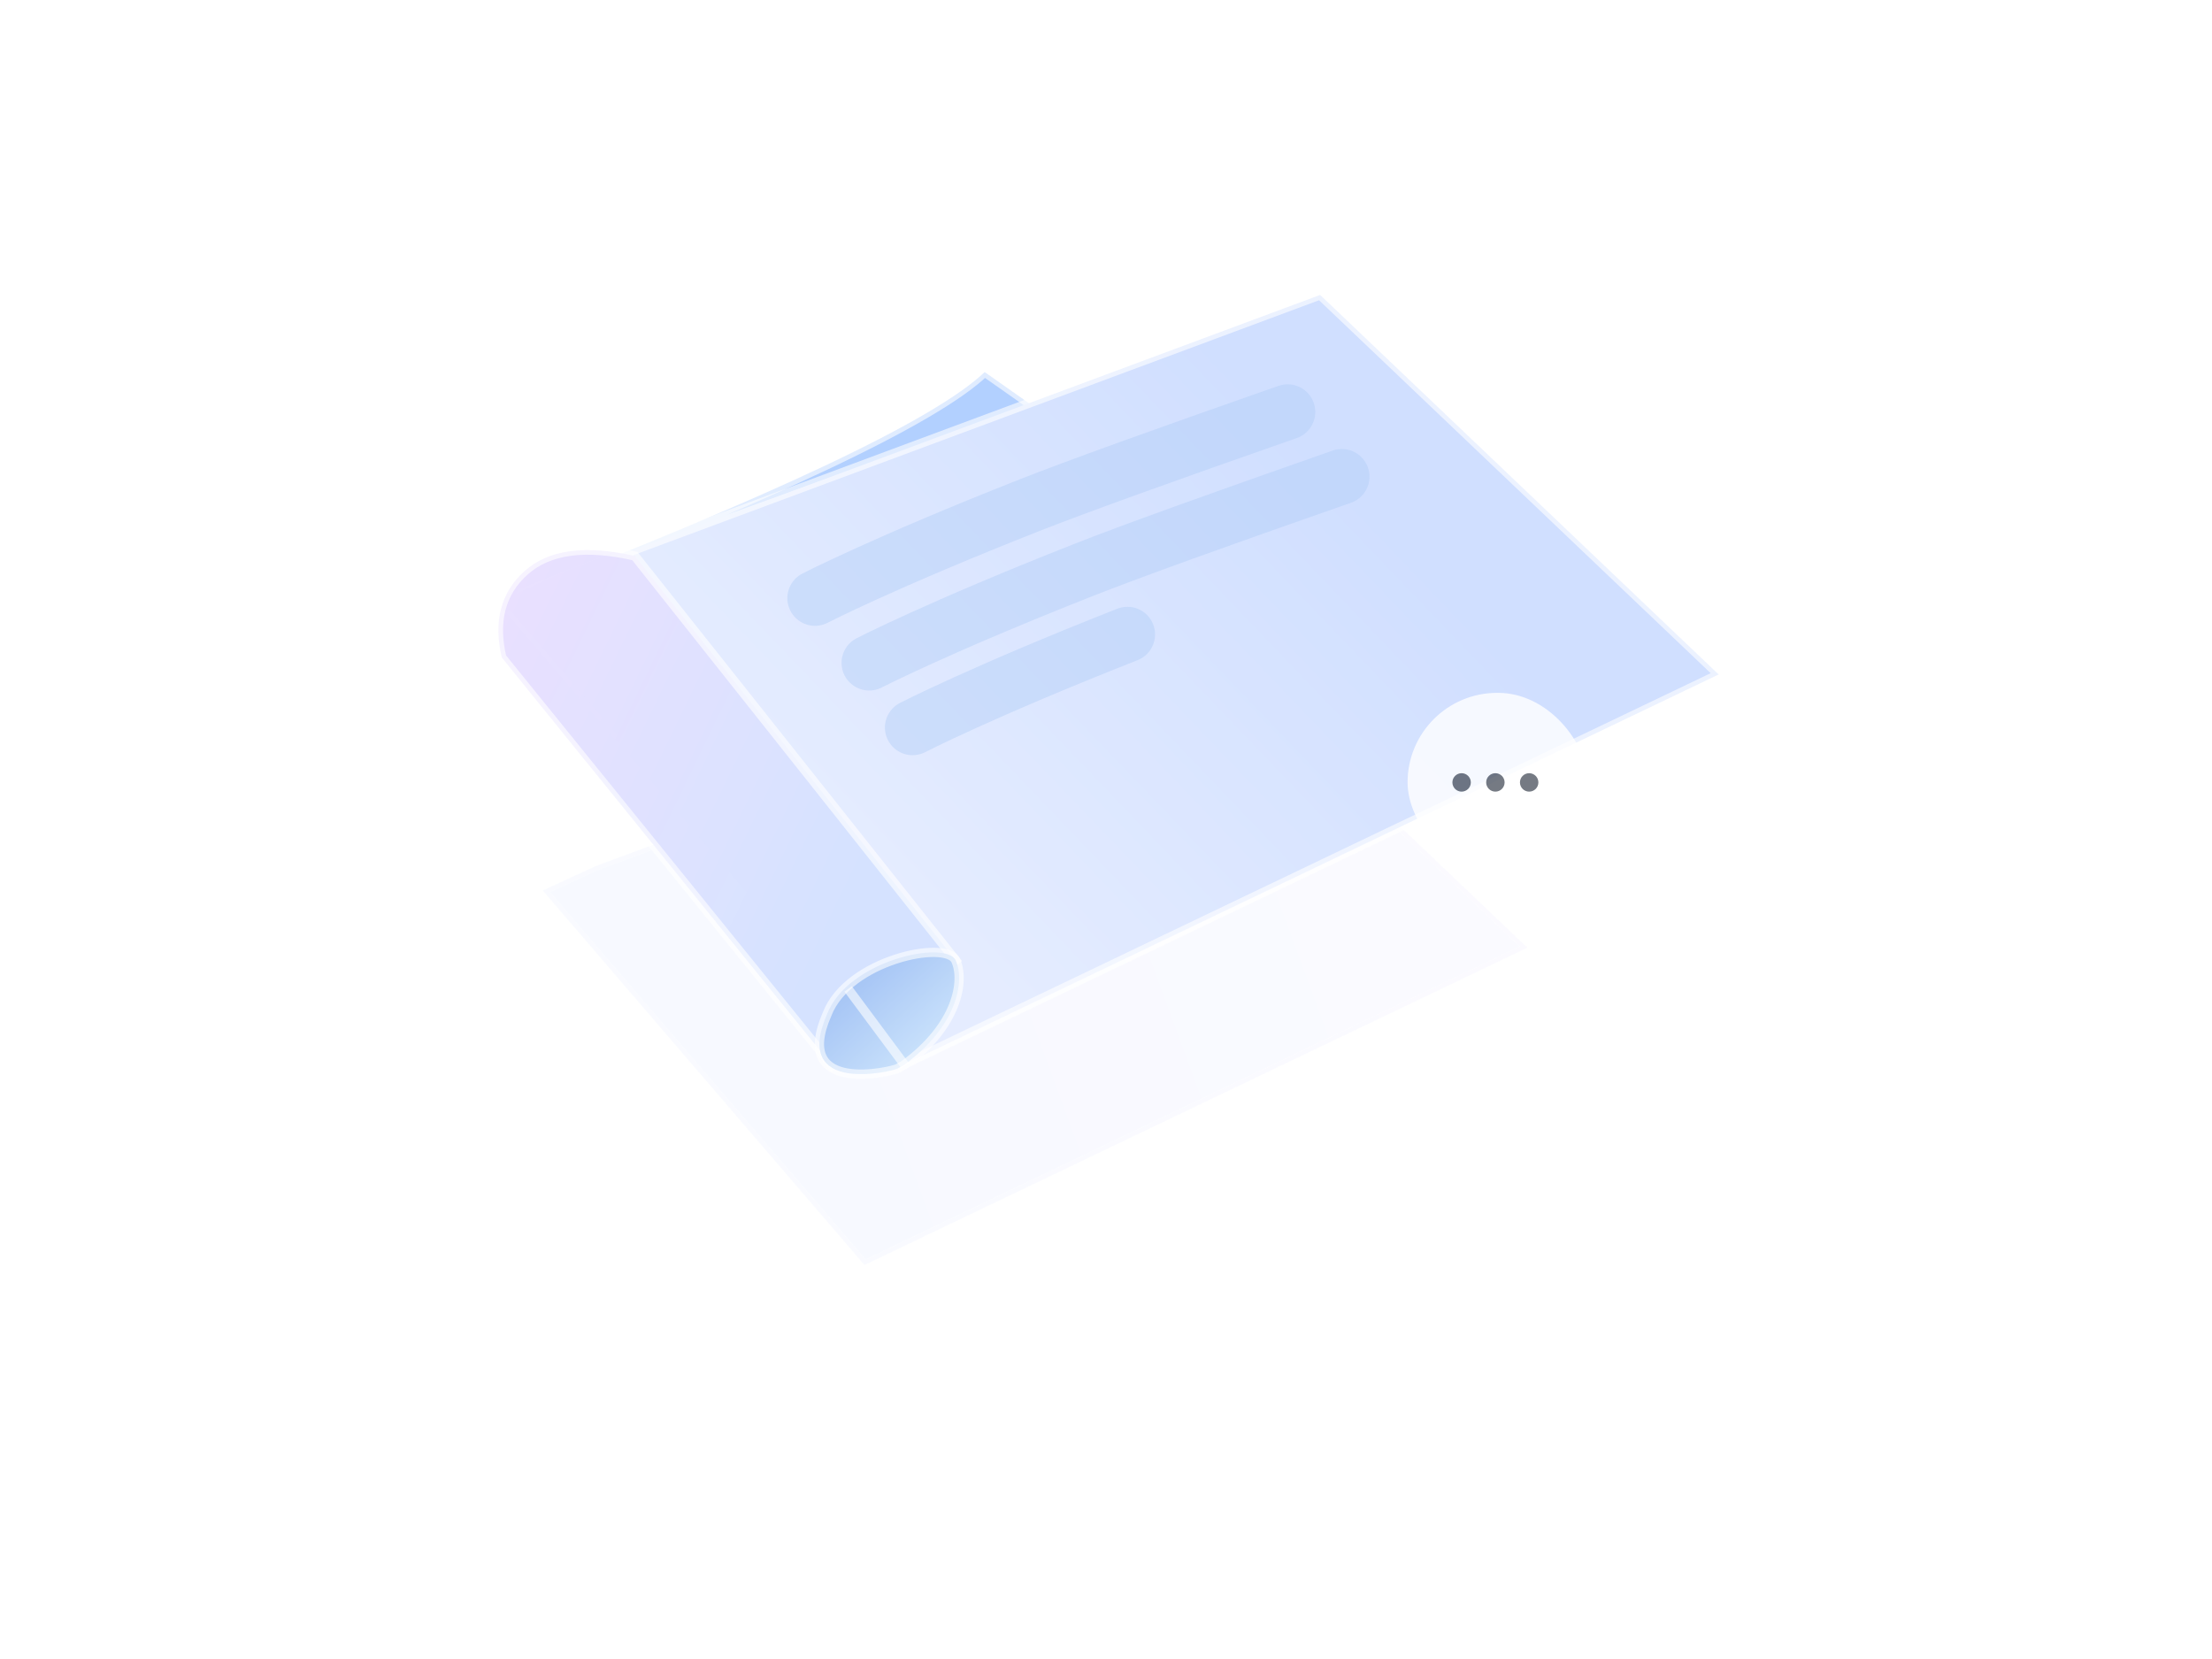 <svg width="240px" height="180px" viewBox="0 0 240 180" version="1.1" xmlns="http://www.w3.org/2000/svg" xmlns:xlink="http://www.w3.org/1999/xlink">
    <title>编组 131</title>
    <defs>
        <linearGradient x1="12.394%" y1="55.59%" x2="81.903%" y2="39.4%" id="linearGradient-1">
            <stop stop-color="#B0C9FF" offset="0%"></stop>
            <stop stop-color="#CFCDFF" offset="100%"></stop>
        </linearGradient>
        <filter x="-40.1%" y="-62.8%" width="180.2%" height="225.6%" filterUnits="objectBoundingBox" id="filter-2">
            <feGaussianBlur stdDeviation="14" in="SourceGraphic"></feGaussianBlur>
        </filter>
        <linearGradient x1="21.583%" y1="62.064%" x2="74.135%" y2="29.845%" id="linearGradient-3">
            <stop stop-color="#D4E0FF" offset="0%"></stop>
            <stop stop-color="#B0C9FF" offset="100%"></stop>
        </linearGradient>
        <linearGradient x1="-7.46%" y1="14.376%" x2="79.552%" y2="61.881%" id="linearGradient-4">
            <stop stop-color="#DDCBFF" stop-opacity="0.99" offset="0%"></stop>
            <stop stop-color="#B9CFFF" offset="100%"></stop>
        </linearGradient>
        <linearGradient x1="25.967%" y1="33.705%" x2="68.077%" y2="75.497%" id="linearGradient-5">
            <stop stop-color="#689CEE" offset="0%"></stop>
            <stop stop-color="#A2CBF8" offset="100%"></stop>
        </linearGradient>
    </defs>
    <g id="页面补充" stroke="none" stroke-width="1" fill="none" fill-rule="evenodd">
        <g id="1.3提示词{}唤起卡片样式" transform="translate(-546, -160)">
            <g id="编组-47备份" transform="translate(506, 99)">
                <g id="编组-131" transform="translate(40, 61)">
                    <rect id="矩形" x="0" y="0" width="240" height="150" rx="8"></rect>
                    <g id="编组-29" transform="translate(54, 32)">
                        <g id="编组-24" opacity="0.599" stroke="#FFFFFF">
                            <polygon id="路径-10" stroke-opacity="0.598" fill="url(#linearGradient-1)" opacity="0.4" filter="url(#filter-2)" points="10.58 61.986 76.657 37.419 111.738 70.827 39.789 105.263 4.88 64.617"></polygon>
                            <path d="M0,33.36 C29.815,21.875 47.427,13.544 52.835,8.368 C54.589,9.596 56.445,10.901 58.402,12.282 L0,33.36 Z" id="路径-11" stroke-opacity="0.597" fill="#7FB0FF"></path>
                            <polygon id="路径-10" stroke-opacity="0.598" fill="url(#linearGradient-3)" points="7.788 30.281 89.234 0 132.474 41.178 43.791 83.623 0.763 33.524"></polygon>
                            <path d="M49.69,72.2 L14.88,28.329 C9.511,27.095 5.53,27.633 2.938,29.944 C0.346,32.255 -0.485,35.387 0.444,39.339 L36.298,83.623 L49.69,72.2 Z" id="路径-12" stroke-opacity="0.604" fill="url(#linearGradient-4)"></path>
                            <path d="M43.387,83.937 C42.8,84.248 31.852,86.883 35.745,78.015 C38.022,72.157 48.651,69.947 49.69,72.2 C50.728,74.453 49.833,79.345 44.12,83.52 C44.11,83.529 43.975,83.626 43.387,83.937 Z" id="路径-17" stroke-opacity="0.604" fill="url(#linearGradient-5)"></path>
                            <line x1="38.02" y1="75.298" x2="44.207" y2="83.623" id="路径-18" stroke-opacity="0.598"></line>
                        </g>
                        <path d="M34.426,32.901 C34.426,32.901 41.928,29.028 57.736,22.8 C62.695,20.847 72.018,17.48 85.704,12.699" id="路径-19" stroke="#ACCAF5" stroke-width="6" opacity="0.397" stroke-linecap="round"></path>
                        <path d="M40.307,39.92 C40.307,39.92 47.81,36.046 63.617,29.819 C68.577,27.865 77.899,24.498 91.586,19.718" id="路径-19备份" stroke="#ACCAF5" stroke-width="6" opacity="0.397" stroke-linecap="round"></path>
                        <path d="M45.012,46.938 C45.012,46.938 52.515,43.065 68.323,36.837" id="路径-19备份-2" stroke="#ACCAF5" stroke-width="6" opacity="0.397" stroke-linecap="round"></path>
                        <g id="编组-18" opacity="0.799" transform="translate(98.721, 43.174)">
                            <rect id="矩形" fill="#FFFFFF" x="0" y="0" width="19.543" height="19.433" rx="9.717"></rect>
                            <g id="编组-17" transform="translate(2.443, 2.429)">
                                <rect id="矩形" x="0" y="0" width="14.657" height="14.575" rx="6"></rect>
                                <g id="编组-7" transform="translate(2.443, 6.316)" fill="#525964">
                                    <ellipse id="椭圆形" cx="0.977" cy="0.972" rx="1" ry="1"></ellipse>
                                    <ellipse id="椭圆形备份" cx="4.641" cy="0.972" rx="1" ry="1"></ellipse>
                                    <ellipse id="椭圆形备份-2" cx="8.306" cy="0.972" rx="1" ry="1"></ellipse>
                                </g>
                            </g>
                        </g>
                    </g>
                </g>
            </g>
        </g>
    </g>
</svg>